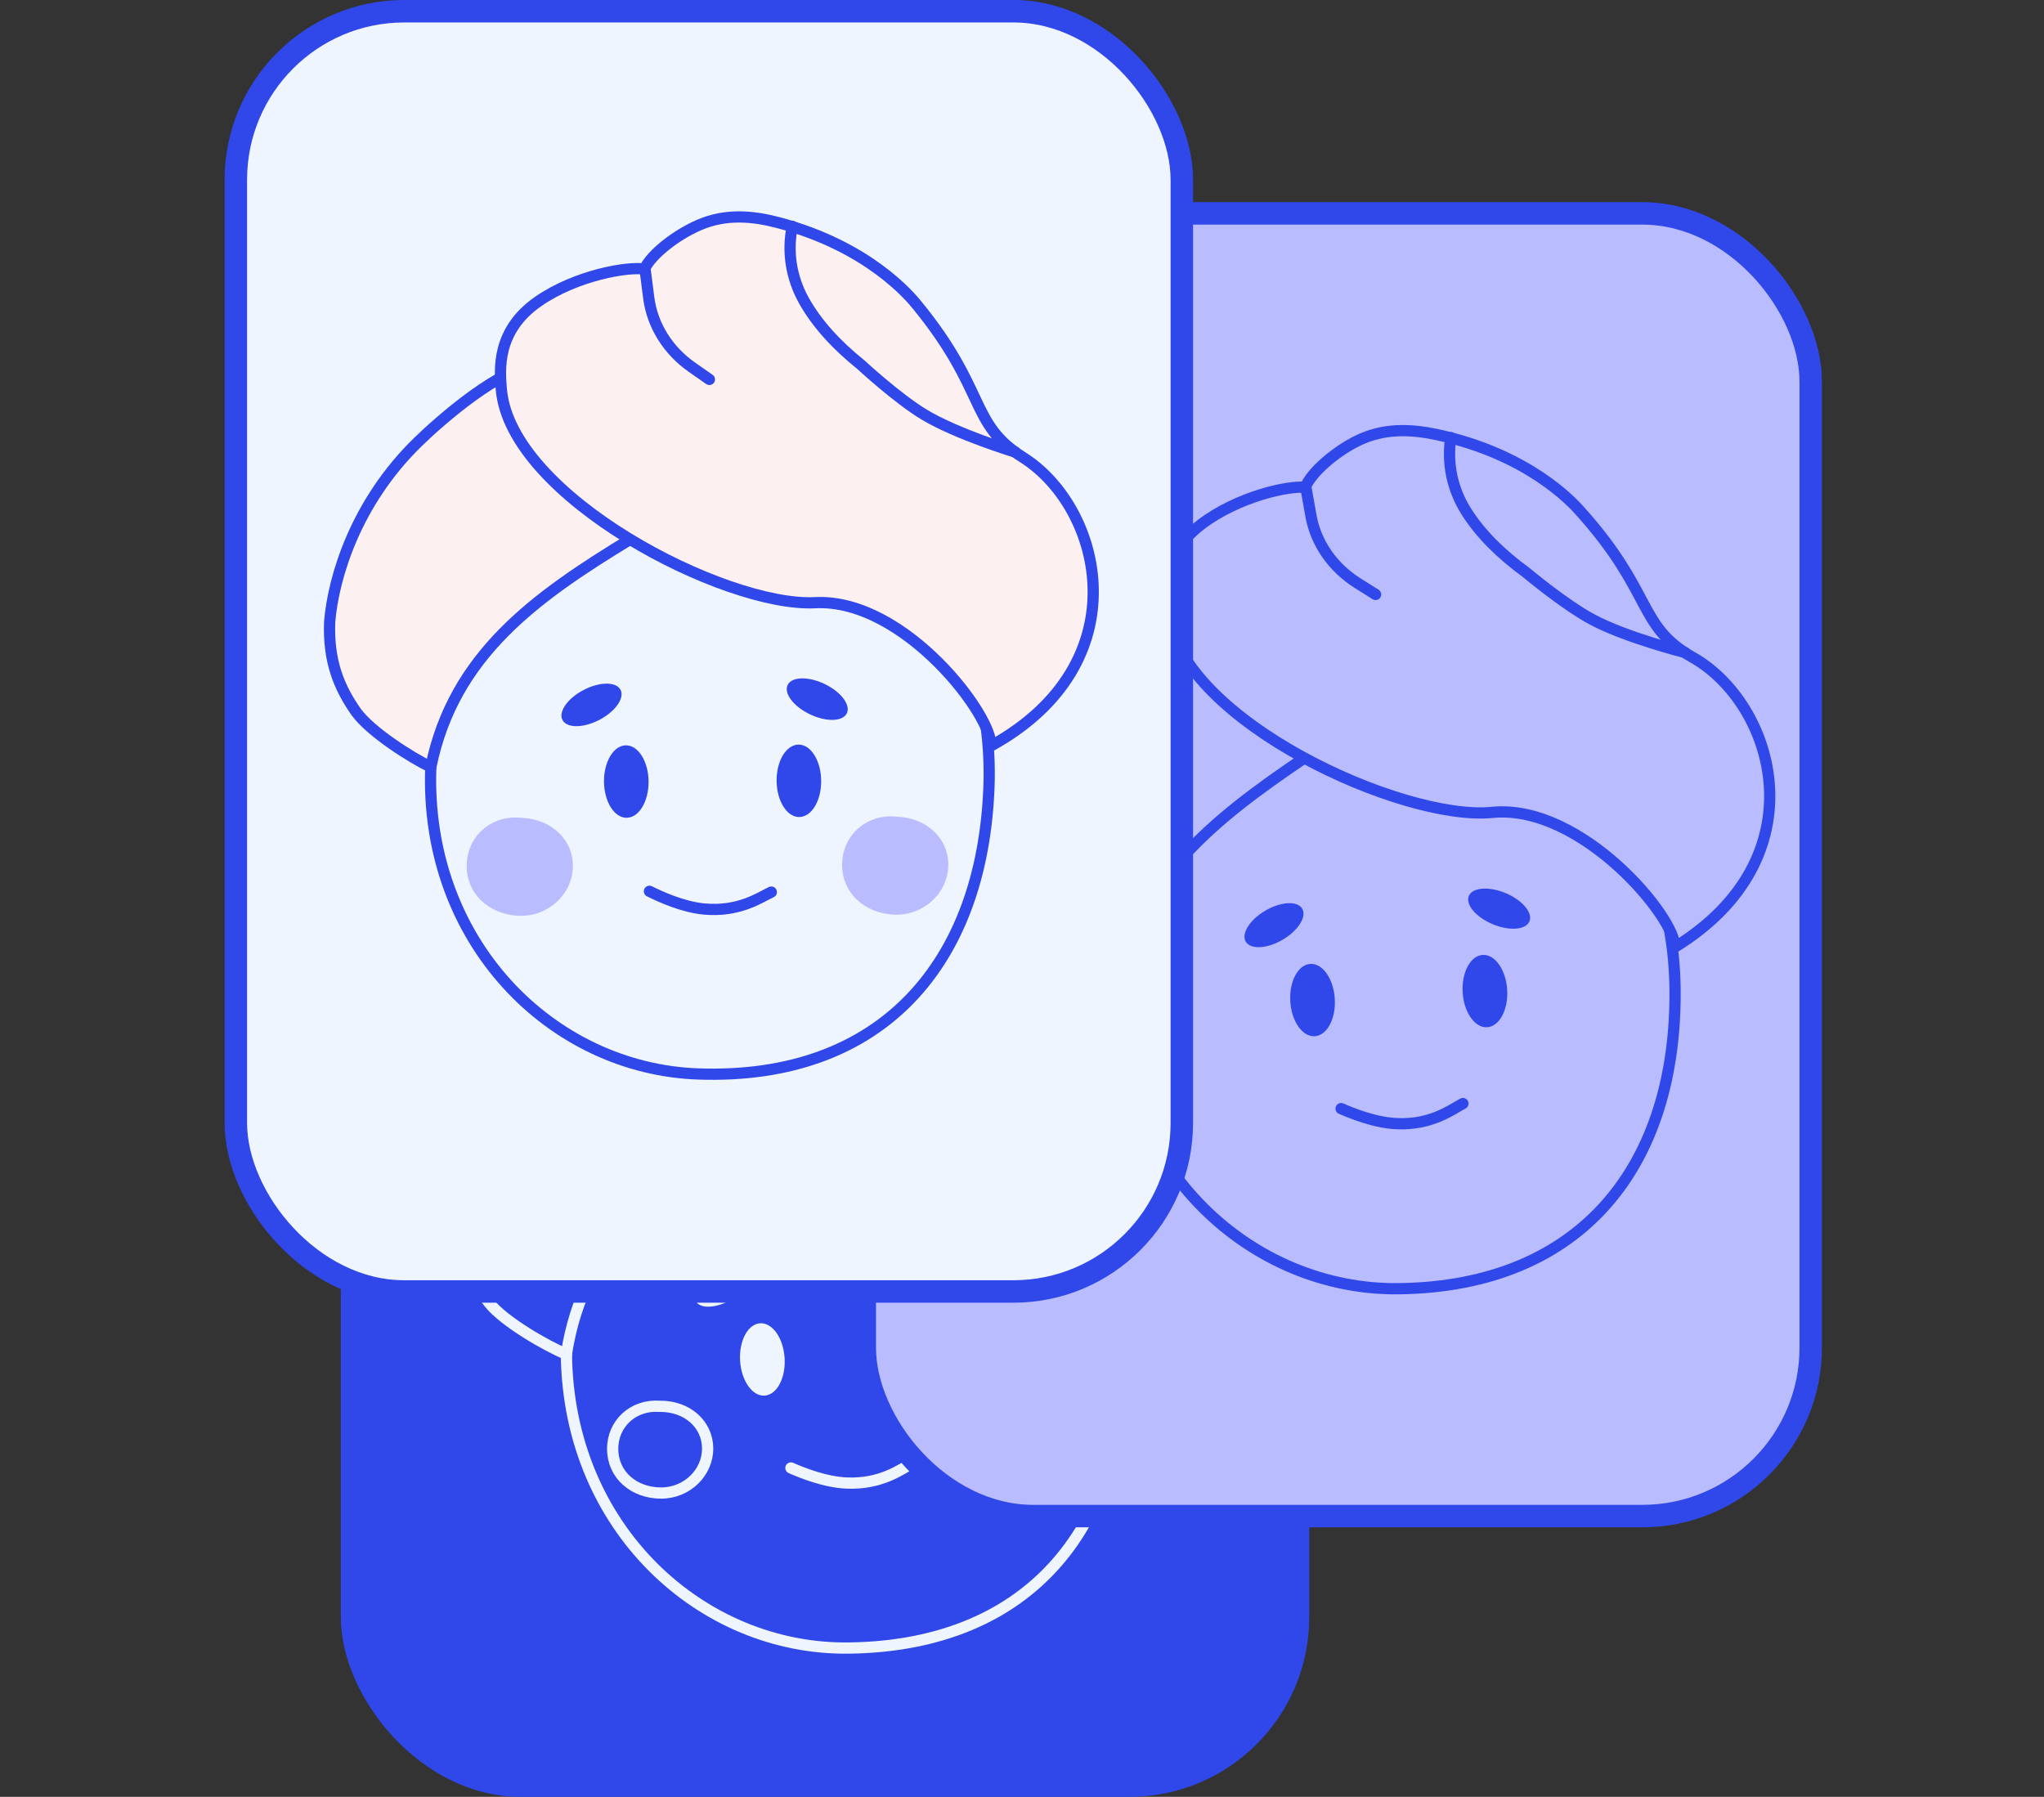 <svg width="91" height="80" viewBox="0 0 91 80" fill="none" xmlns="http://www.w3.org/2000/svg">
<rect x="0" y="0" width="91" height="80" fill="#333333" stroke="none"/>
<rect x="15.174" y="22" width="43.115" height="58" rx="8" fill="#3048EA"/>
<path d="M46.04 61.765C46.052 61.766 46.064 61.766 46.075 61.765C47.309 61.761 48.188 62.579 48.196 63.633C48.204 64.701 47.29 65.628 46.124 65.627C44.914 65.625 43.977 64.823 43.968 63.675C43.96 62.524 44.896 61.688 46.04 61.765Z" fill="#3048EA" stroke="#EFF5FF" stroke-width="0.5" stroke-linejoin="round"/>
<path d="M29.349 62.612C29.36 62.613 29.372 62.613 29.384 62.612C30.617 62.608 31.496 63.426 31.505 64.481C31.513 65.548 30.599 66.475 29.433 66.474C28.223 66.473 27.285 65.67 27.277 64.522C27.268 63.371 28.205 62.535 29.349 62.612Z" fill="#3048EA" stroke="#EFF5FF" stroke-width="0.5" stroke-linejoin="round"/>
<path d="M50.08 60.025C50.164 67.8 46.013 73.27 37.791 73.376C31.25 73.462 25.3 68.066 25.217 60.291C25.133 52.516 30.631 46.153 37.497 46.08C44.363 46.007 49.996 52.25 50.08 60.025Z" stroke="#EFF5FF" stroke-width="0.5" stroke-miterlimit="10" stroke-linejoin="round"/>
<path d="M35.212 65.358C35.689 65.565 36.722 65.989 37.698 66.029C39.239 66.093 40.13 65.402 40.635 65.133" stroke="#EFF5FF" stroke-width="0.5" stroke-miterlimit="10" stroke-linecap="round" stroke-linejoin="round"/>
<path d="M29.005 42.202C27.45 42.383 24.943 44.778 23.933 45.861C21.284 48.698 20.463 52.074 20.397 54.05C20.414 55.815 20.963 56.967 21.782 58.016C22.463 58.859 24.317 59.92 25.216 60.295C25.983 55.245 29.536 52.484 33.596 49.735C30.654 47.687 29.309 43.488 29.005 42.202L29.005 42.202Z" fill="#3048EA" stroke="#EFF5FF" stroke-width="0.5" stroke-miterlimit="10" stroke-linejoin="round"/>
<path d="M34.682 60.487C34.706 60.893 34.625 61.254 34.488 61.508C34.349 61.767 34.176 61.879 34.021 61.887C33.867 61.895 33.681 61.802 33.512 61.56C33.346 61.322 33.223 60.972 33.199 60.566C33.175 60.16 33.256 59.798 33.393 59.544C33.532 59.286 33.705 59.174 33.86 59.165C34.014 59.157 34.2 59.25 34.369 59.492C34.535 59.73 34.657 60.08 34.682 60.487Z" fill="#EFF5FF" stroke="#EFF5FF" stroke-width="0.5" stroke-linejoin="round"/>
<path d="M42.356 60.086C42.38 60.492 42.299 60.854 42.163 61.108C42.023 61.366 41.85 61.478 41.696 61.487C41.541 61.495 41.355 61.402 41.187 61.16C41.021 60.922 40.898 60.572 40.874 60.166C40.849 59.759 40.93 59.398 41.067 59.144C41.206 58.885 41.38 58.773 41.534 58.765C41.688 58.757 41.874 58.85 42.043 59.092C42.209 59.33 42.332 59.68 42.356 60.086Z" fill="#EFF5FF" stroke="#EFF5FF" stroke-width="0.5" stroke-linejoin="round"/>
<path d="M33.254 56.568C33.292 56.624 33.311 56.756 33.179 56.977C33.054 57.187 32.821 57.419 32.505 57.61C32.188 57.802 31.869 57.904 31.616 57.923C31.349 57.944 31.231 57.871 31.193 57.815C31.155 57.759 31.137 57.627 31.269 57.405C31.394 57.196 31.626 56.964 31.943 56.772C32.259 56.581 32.579 56.479 32.831 56.459C33.098 56.439 33.217 56.511 33.254 56.568Z" fill="#EFF5FF" stroke="#EFF5FF" stroke-width="0.5" stroke-linejoin="round"/>
<path d="M42.464 56.004C42.805 56.153 43.07 56.353 43.225 56.544C43.389 56.748 43.388 56.88 43.36 56.938C43.333 56.997 43.228 57.084 42.96 57.1C42.707 57.114 42.375 57.055 42.033 56.907C41.692 56.759 41.427 56.559 41.272 56.367C41.108 56.164 41.109 56.031 41.137 55.973C41.164 55.915 41.269 55.827 41.537 55.812C41.79 55.797 42.122 55.856 42.464 56.004Z" fill="#EFF5FF" stroke="#EFF5FF" stroke-width="0.5" stroke-linejoin="round"/>
<path d="M33.617 37.698C32.891 37.615 30.615 38.096 28.964 39.363C27.163 40.743 27.396 42.467 27.52 43.365C28.169 48.102 37.934 52.567 41.939 52.17C45.944 51.773 50.18 56.947 50.059 58.176C56.597 54.166 54.507 47.32 50.858 45.264C48.383 43.87 49.131 42.377 45.805 38.703C45.514 38.382 43.544 36.21 39.454 35.345C38.328 35.106 37.116 35.044 35.934 35.629C34.933 36.125 33.883 37.033 33.616 37.697L33.617 37.698Z" fill="#3048EA" stroke="#EFF5FF" stroke-width="0.5" stroke-miterlimit="10" stroke-linejoin="round"/>
<path d="M33.644 37.697L33.865 38.946C33.867 38.953 33.868 38.962 33.87 38.97C34.091 40.193 34.849 41.273 35.947 41.963L36.748 42.467" stroke="#EFF5FF" stroke-width="0.5" stroke-miterlimit="10" stroke-linecap="round" stroke-linejoin="round"/>
<path d="M40.095 35.482C39.92 36.613 40.153 37.766 40.781 38.766C41.412 39.77 42.325 40.669 43.45 41.488C43.45 41.488 45.14 42.908 46.381 43.575C47.886 44.385 50.514 45.048 50.514 45.048" stroke="#EFF5FF" stroke-width="0.5" stroke-miterlimit="10" stroke-linecap="round" stroke-linejoin="round"/>
<rect x="38.5" y="9.5" width="42.115" height="58" rx="7.5" fill="#B9BCFF" stroke="#3048EA"/>
<path d="M70.551 45.515C71.906 45.502 72.931 46.41 72.941 47.631C72.95 48.845 71.916 49.878 70.619 49.877C69.299 49.875 68.223 48.988 68.213 47.676C68.203 46.372 69.27 45.429 70.551 45.515L70.551 45.515Z" fill="#B9BCFF"/>
<path d="M53.858 46.362C55.214 46.35 56.239 47.257 56.248 48.479C56.258 49.692 55.224 50.726 53.926 50.724C52.606 50.722 51.53 49.835 51.521 48.524C51.511 47.22 52.578 46.276 53.859 46.363L53.858 46.362Z" fill="#B9BCFF"/>
<path d="M74.574 44.025C74.657 51.8 70.506 57.27 62.284 57.377C55.743 57.462 49.794 52.066 49.71 44.291C49.627 36.516 55.125 30.153 61.991 30.08C68.857 30.007 74.49 36.25 74.574 44.025Z" stroke="#3048EA" stroke-width="0.5" stroke-miterlimit="10" stroke-linejoin="round"/>
<path d="M59.706 49.358C60.182 49.565 61.216 49.989 62.192 50.029C63.733 50.093 64.624 49.402 65.129 49.133" stroke="#3048EA" stroke-width="0.5" stroke-miterlimit="10" stroke-linecap="round" stroke-linejoin="round"/>
<path d="M53.5 26.203C51.944 26.384 49.438 28.778 48.428 29.861C45.778 32.699 44.957 36.074 44.891 38.05C44.909 39.815 45.458 40.967 46.276 42.016C46.957 42.859 48.811 43.92 49.711 44.295C50.477 39.245 54.031 36.484 58.09 33.735C55.148 31.687 53.804 27.488 53.5 26.202L53.5 26.203Z" fill="#B9BCFF" stroke="#3048EA" stroke-width="0.5" stroke-miterlimit="10" stroke-linejoin="round"/>
<path d="M59.176 44.487C59.2 44.893 59.12 45.254 58.983 45.508C58.844 45.767 58.67 45.879 58.516 45.887C58.361 45.895 58.176 45.802 58.007 45.56C57.841 45.322 57.718 44.972 57.694 44.566C57.67 44.16 57.751 43.798 57.887 43.544C58.026 43.286 58.2 43.174 58.354 43.165C58.509 43.157 58.694 43.25 58.863 43.492C59.029 43.73 59.152 44.08 59.176 44.487Z" fill="#3048EA" stroke="#3048EA" stroke-width="0.5" stroke-linejoin="round"/>
<path d="M66.851 44.086C66.875 44.492 66.794 44.854 66.657 45.108C66.518 45.366 66.345 45.478 66.19 45.487C66.036 45.495 65.85 45.402 65.681 45.16C65.515 44.922 65.392 44.572 65.368 44.166C65.344 43.759 65.425 43.398 65.562 43.144C65.701 42.885 65.874 42.773 66.029 42.765C66.183 42.757 66.369 42.85 66.537 43.092C66.704 43.33 66.826 43.68 66.851 44.086Z" fill="#3048EA" stroke="#3048EA" stroke-width="0.5" stroke-linejoin="round"/>
<path d="M57.138 41.818C57.826 41.401 58.195 40.784 57.963 40.438C57.731 40.092 56.986 40.149 56.298 40.565C55.611 40.981 55.242 41.599 55.474 41.945C55.706 42.291 56.451 42.234 57.138 41.818Z" fill="#3048EA"/>
<path d="M68.084 41.038C68.262 40.664 67.806 40.1 67.066 39.778C66.325 39.457 65.581 39.499 65.402 39.873C65.224 40.248 65.68 40.811 66.421 41.133C67.161 41.455 67.906 41.412 68.084 41.038Z" fill="#3048EA"/>
<path d="M58.111 21.698C57.385 21.615 55.11 22.096 53.458 23.363C51.658 24.743 51.891 26.467 52.014 27.365C52.663 32.102 62.429 36.567 66.433 36.17C70.438 35.773 74.675 40.947 74.554 42.176C81.092 38.166 79.002 31.32 75.353 29.264C72.878 27.87 73.626 26.378 70.3 22.703C70.009 22.382 68.039 20.21 63.949 19.345C62.823 19.107 61.611 19.044 60.429 19.629C59.428 20.125 58.378 21.033 58.111 21.697L58.111 21.698Z" fill="#B9BCFF" stroke="#3048EA" stroke-width="0.5" stroke-miterlimit="10" stroke-linejoin="round"/>
<path d="M58.138 21.697L58.36 22.945C58.361 22.953 58.363 22.962 58.364 22.97C58.586 24.193 59.344 25.273 60.441 25.963L61.242 26.467" stroke="#3048EA" stroke-width="0.5" stroke-miterlimit="10" stroke-linecap="round" stroke-linejoin="round"/>
<path d="M64.59 19.482C64.415 20.613 64.647 21.766 65.276 22.766C65.907 23.77 66.82 24.669 67.945 25.488C67.945 25.488 69.635 26.908 70.875 27.575C72.38 28.385 75.009 29.048 75.009 29.048" stroke="#3048EA" stroke-width="0.5" stroke-miterlimit="10" stroke-linecap="round" stroke-linejoin="round"/>
<rect x="10.5" y="0.5" width="42.115" height="57" rx="7.5" fill="#EFF5FF" stroke="#3048EA"/>
<path d="M39.935 36.362C41.289 36.414 42.268 37.37 42.217 38.59C42.166 39.803 41.082 40.785 39.786 40.722C38.468 40.657 37.438 39.719 37.493 38.409C37.548 37.106 38.66 36.215 39.936 36.363L39.935 36.362Z" fill="#B9BCFF"/>
<path d="M23.221 36.413C24.576 36.465 25.554 37.42 25.503 38.641C25.452 39.853 24.368 40.836 23.073 40.773C21.755 40.708 20.724 39.77 20.779 38.46C20.834 37.157 21.947 36.266 23.222 36.413L23.221 36.413Z" fill="#B9BCFF"/>
<path d="M44.028 35.067C43.725 42.837 39.307 48.102 31.09 47.816C24.553 47.588 18.878 41.914 19.18 34.144C19.483 26.375 25.29 20.283 32.151 20.538C39.013 20.793 44.33 27.298 44.028 35.067Z" stroke="#3048EA" stroke-width="0.5" stroke-miterlimit="10" stroke-linejoin="round"/>
<path d="M28.913 39.683C29.378 39.913 30.39 40.386 31.363 40.473C32.898 40.611 33.823 39.963 34.34 39.718" stroke="#3048EA" stroke-width="0.5" stroke-miterlimit="10" stroke-linecap="round" stroke-linejoin="round"/>
<path d="M23.863 16.259C22.3 16.365 19.678 18.637 18.616 19.67C15.829 22.378 14.841 25.71 14.677 27.681C14.607 29.445 15.098 30.621 15.864 31.708C16.502 32.583 18.301 33.731 19.181 34.149C20.197 29.141 23.884 26.553 28.074 24.001C25.238 21.815 24.103 17.557 23.863 16.258L23.863 16.259Z" fill="#FCF0F0" stroke="#3048EA" stroke-width="0.5" stroke-miterlimit="10" stroke-linejoin="round"/>
<path d="M28.625 34.793C28.629 35.2 28.53 35.556 28.381 35.804C28.229 36.055 28.05 36.159 27.895 36.16C27.741 36.161 27.56 36.059 27.403 35.809C27.249 35.564 27.144 35.208 27.14 34.801C27.136 34.394 27.235 34.038 27.384 33.79C27.535 33.539 27.714 33.435 27.869 33.434C28.024 33.433 28.205 33.535 28.362 33.785C28.515 34.03 28.621 34.386 28.625 34.793Z" fill="#3048EA" stroke="#3048EA" stroke-width="0.5" stroke-linejoin="round"/>
<path d="M36.309 34.76C36.313 35.166 36.215 35.523 36.066 35.771C35.914 36.022 35.735 36.126 35.58 36.127C35.425 36.128 35.244 36.026 35.088 35.776C34.934 35.53 34.828 35.175 34.825 34.768C34.821 34.361 34.919 34.004 35.068 33.757C35.22 33.506 35.399 33.402 35.554 33.401C35.709 33.4 35.89 33.502 36.046 33.752C36.2 33.997 36.306 34.353 36.309 34.76Z" fill="#3048EA" stroke="#3048EA" stroke-width="0.5" stroke-linejoin="round"/>
<path d="M26.723 32.03C27.43 31.647 27.829 31.048 27.615 30.691C27.4 30.335 26.653 30.356 25.946 30.739C25.238 31.121 24.839 31.721 25.053 32.077C25.268 32.434 26.015 32.413 26.723 32.03Z" fill="#3048EA"/>
<path d="M37.694 31.773C37.891 31.408 37.464 30.823 36.74 30.466C36.016 30.11 35.27 30.116 35.074 30.482C34.877 30.847 35.304 31.432 36.028 31.788C36.752 32.145 37.498 32.138 37.694 31.773Z" fill="#3048EA"/>
<path d="M28.692 11.98C27.971 11.863 25.675 12.235 23.962 13.421C22.095 14.714 22.243 16.447 22.321 17.349C22.735 22.111 32.267 27.038 36.286 26.833C40.306 26.628 44.281 31.998 44.099 33.219C50.828 29.527 49.08 22.589 45.538 20.362C43.135 18.851 43.956 17.396 40.816 13.566C40.542 13.232 38.682 10.968 34.639 9.909C33.526 9.617 32.319 9.496 31.11 10.024C30.085 10.472 28.991 11.329 28.692 11.979L28.692 11.98Z" fill="#FCF0F0" stroke="#3048EA" stroke-width="0.5" stroke-miterlimit="10" stroke-linejoin="round"/>
<path d="M28.719 11.98L28.879 13.238C28.88 13.246 28.881 13.255 28.882 13.262C29.043 14.495 29.746 15.61 30.808 16.352L31.583 16.893" stroke="#3048EA" stroke-width="0.5" stroke-miterlimit="10" stroke-linecap="round" stroke-linejoin="round"/>
<path d="M35.273 10.077C35.042 11.198 35.217 12.361 35.795 13.39C36.376 14.423 37.242 15.364 38.326 16.236C38.326 16.236 39.943 17.735 41.149 18.461C42.612 19.342 45.205 20.129 45.205 20.129" stroke="#3048EA" stroke-width="0.5" stroke-miterlimit="10" stroke-linecap="round" stroke-linejoin="round"/>
</svg>
